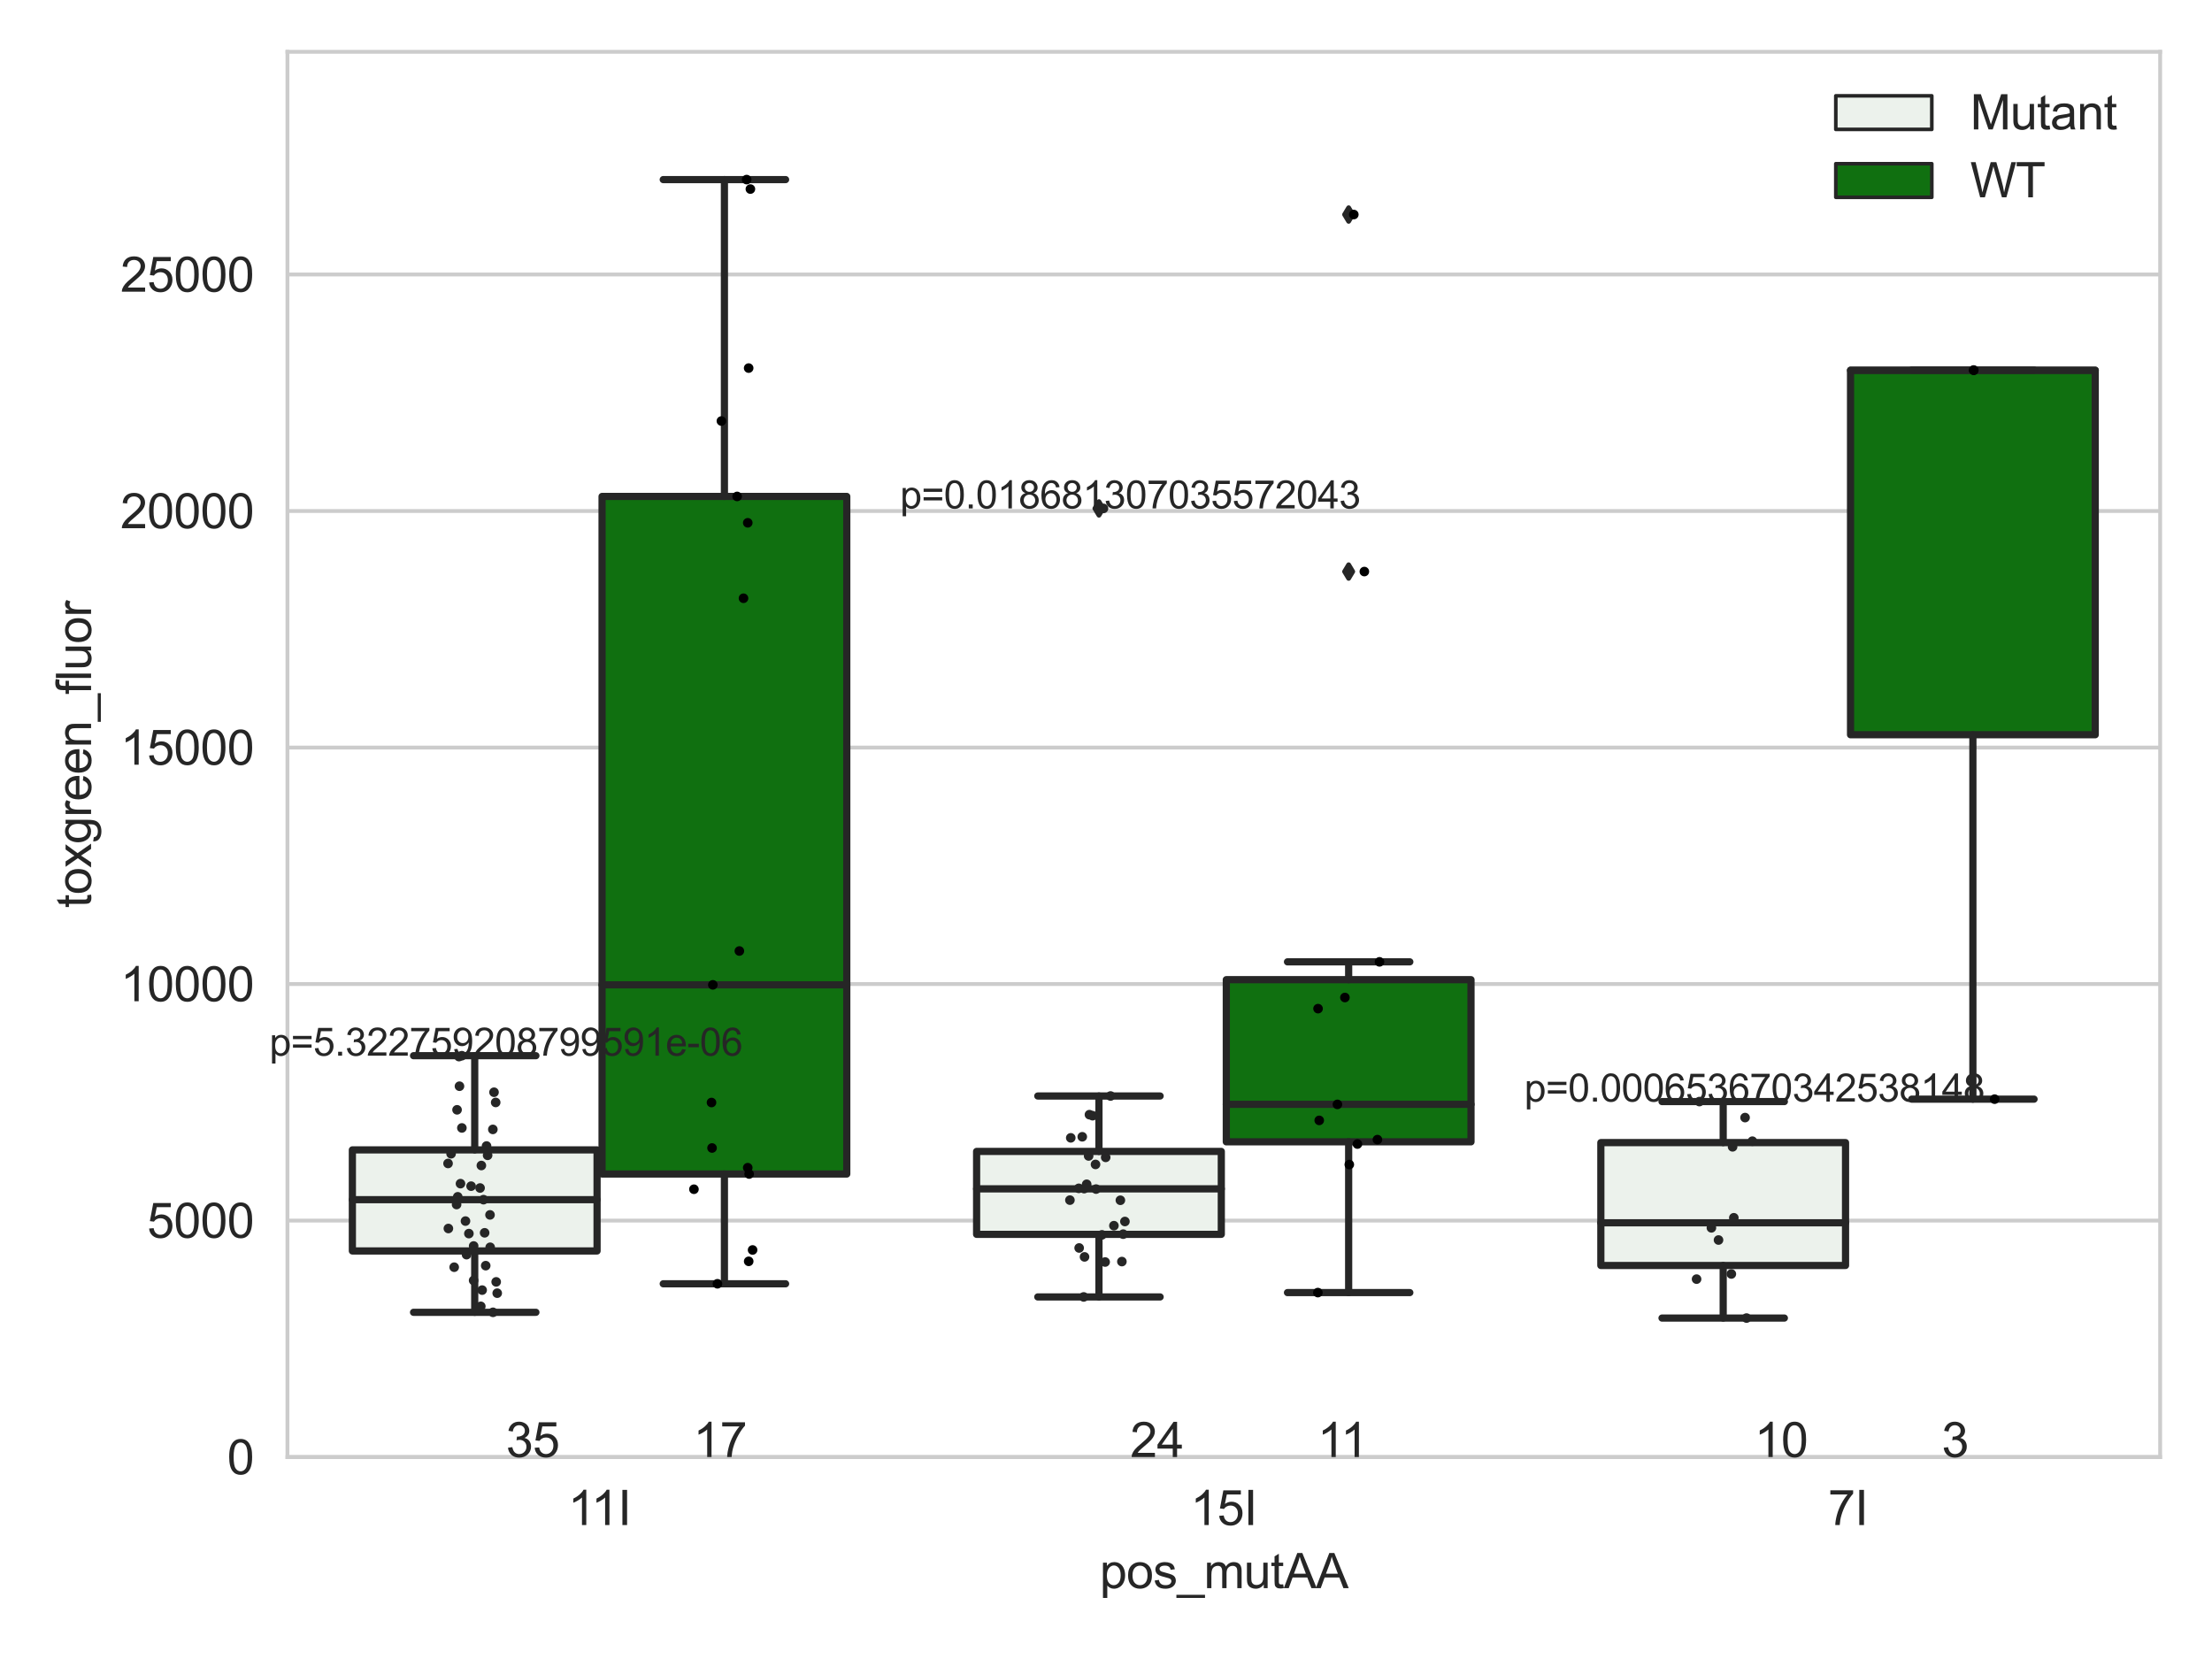 <?xml version="1.0" encoding="utf-8" standalone="no"?>
<!DOCTYPE svg PUBLIC "-//W3C//DTD SVG 1.1//EN"
  "http://www.w3.org/Graphics/SVG/1.1/DTD/svg11.dtd">
<svg xmlns:xlink="http://www.w3.org/1999/xlink" width="460.8pt" height="345.6pt" viewBox="0 0 460.8 345.6" xmlns="http://www.w3.org/2000/svg" version="1.1">
 <defs>
  <style type="text/css">*{stroke-linejoin: round; stroke-linecap: butt}</style>
 </defs>
 <g id="figure_1">
  <g id="patch_1">
   <path d="M 0 345.6 
L 460.8 345.6 
L 460.8 0 
L 0 0 
z
" style="fill: #ffffff"/>
  </g>
  <g id="axes_1">
   <g id="patch_2">
    <path d="M 59.881 303.539 
L 450 303.539 
L 450 10.8 
L 59.881 10.8 
z
" style="fill: #ffffff"/>
   </g>
   <g id="matplotlib.axis_1">
    <g id="xtick_1">
     <g id="text_1">
      <!-- 11I -->
      <g style="fill: #262626" transform="translate(118.32 317.697)scale(0.1 -0.1)">
       <defs>
        <path id="ArialMT-31" d="M 2384 0 
L 1822 0 
L 1822 3584 
Q 1619 3391 1289 3197 
Q 959 3003 697 2906 
L 697 3450 
Q 1169 3672 1522 3987 
Q 1875 4303 2022 4600 
L 2384 4600 
L 2384 0 
z
" transform="scale(0.016)"/>
        <path id="ArialMT-49" d="M 597 0 
L 597 4581 
L 1203 4581 
L 1203 0 
L 597 0 
z
" transform="scale(0.016)"/>
       </defs>
       <use xlink:href="#ArialMT-31"/>
       <use xlink:href="#ArialMT-31" x="48.24"/>
       <use xlink:href="#ArialMT-49" x="103.855"/>
      </g>
     </g>
    </g>
    <g id="xtick_2">
     <g id="text_2">
      <!-- 15I -->
      <g style="fill: #262626" transform="translate(247.991 317.697)scale(0.1 -0.1)">
       <defs>
        <path id="ArialMT-35" d="M 266 1200 
L 856 1250 
Q 922 819 1161 601 
Q 1400 384 1738 384 
Q 2144 384 2425 690 
Q 2706 997 2706 1503 
Q 2706 1984 2436 2262 
Q 2166 2541 1728 2541 
Q 1456 2541 1237 2417 
Q 1019 2294 894 2097 
L 366 2166 
L 809 4519 
L 3088 4519 
L 3088 3981 
L 1259 3981 
L 1013 2750 
Q 1425 3038 1878 3038 
Q 2478 3038 2890 2622 
Q 3303 2206 3303 1553 
Q 3303 931 2941 478 
Q 2500 -78 1738 -78 
Q 1113 -78 717 272 
Q 322 622 266 1200 
z
" transform="scale(0.016)"/>
       </defs>
       <use xlink:href="#ArialMT-31"/>
       <use xlink:href="#ArialMT-35" x="55.615"/>
       <use xlink:href="#ArialMT-49" x="111.23"/>
      </g>
     </g>
    </g>
    <g id="xtick_3">
     <g id="text_3">
      <!-- 7I -->
      <g style="fill: #262626" transform="translate(380.811 317.697)scale(0.1 -0.1)">
       <defs>
        <path id="ArialMT-37" d="M 303 3981 
L 303 4522 
L 3269 4522 
L 3269 4084 
Q 2831 3619 2401 2847 
Q 1972 2075 1738 1259 
Q 1569 684 1522 0 
L 944 0 
Q 953 541 1156 1306 
Q 1359 2072 1739 2783 
Q 2119 3494 2547 3981 
L 303 3981 
z
" transform="scale(0.016)"/>
       </defs>
       <use xlink:href="#ArialMT-37"/>
       <use xlink:href="#ArialMT-49" x="55.615"/>
      </g>
     </g>
    </g>
    <g id="text_4">
     <!-- pos_mutAA -->
     <g style="fill: #262626" transform="translate(229.095 330.842)scale(0.1 -0.1)">
      <defs>
       <path id="ArialMT-70" d="M 422 -1272 
L 422 3319 
L 934 3319 
L 934 2888 
Q 1116 3141 1344 3267 
Q 1572 3394 1897 3394 
Q 2322 3394 2647 3175 
Q 2972 2956 3137 2557 
Q 3303 2159 3303 1684 
Q 3303 1175 3120 767 
Q 2938 359 2589 142 
Q 2241 -75 1856 -75 
Q 1575 -75 1351 44 
Q 1128 163 984 344 
L 984 -1272 
L 422 -1272 
z
M 931 1641 
Q 931 1000 1190 694 
Q 1450 388 1819 388 
Q 2194 388 2461 705 
Q 2728 1022 2728 1688 
Q 2728 2322 2467 2637 
Q 2206 2953 1844 2953 
Q 1484 2953 1207 2617 
Q 931 2281 931 1641 
z
" transform="scale(0.016)"/>
       <path id="ArialMT-6f" d="M 213 1659 
Q 213 2581 725 3025 
Q 1153 3394 1769 3394 
Q 2453 3394 2887 2945 
Q 3322 2497 3322 1706 
Q 3322 1066 3130 698 
Q 2938 331 2570 128 
Q 2203 -75 1769 -75 
Q 1072 -75 642 372 
Q 213 819 213 1659 
z
M 791 1659 
Q 791 1022 1069 705 
Q 1347 388 1769 388 
Q 2188 388 2466 706 
Q 2744 1025 2744 1678 
Q 2744 2294 2464 2611 
Q 2184 2928 1769 2928 
Q 1347 2928 1069 2612 
Q 791 2297 791 1659 
z
" transform="scale(0.016)"/>
       <path id="ArialMT-73" d="M 197 991 
L 753 1078 
Q 800 744 1014 566 
Q 1228 388 1613 388 
Q 2000 388 2187 545 
Q 2375 703 2375 916 
Q 2375 1106 2209 1216 
Q 2094 1291 1634 1406 
Q 1016 1563 777 1677 
Q 538 1791 414 1992 
Q 291 2194 291 2438 
Q 291 2659 392 2848 
Q 494 3038 669 3163 
Q 800 3259 1026 3326 
Q 1253 3394 1513 3394 
Q 1903 3394 2198 3281 
Q 2494 3169 2634 2976 
Q 2775 2784 2828 2463 
L 2278 2388 
Q 2241 2644 2061 2787 
Q 1881 2931 1553 2931 
Q 1166 2931 1000 2803 
Q 834 2675 834 2503 
Q 834 2394 903 2306 
Q 972 2216 1119 2156 
Q 1203 2125 1616 2013 
Q 2213 1853 2448 1751 
Q 2684 1650 2818 1456 
Q 2953 1263 2953 975 
Q 2953 694 2789 445 
Q 2625 197 2315 61 
Q 2006 -75 1616 -75 
Q 969 -75 630 194 
Q 291 463 197 991 
z
" transform="scale(0.016)"/>
       <path id="ArialMT-5f" d="M -97 -1272 
L -97 -866 
L 3631 -866 
L 3631 -1272 
L -97 -1272 
z
" transform="scale(0.016)"/>
       <path id="ArialMT-6d" d="M 422 0 
L 422 3319 
L 925 3319 
L 925 2853 
Q 1081 3097 1340 3245 
Q 1600 3394 1931 3394 
Q 2300 3394 2536 3241 
Q 2772 3088 2869 2813 
Q 3263 3394 3894 3394 
Q 4388 3394 4653 3120 
Q 4919 2847 4919 2278 
L 4919 0 
L 4359 0 
L 4359 2091 
Q 4359 2428 4304 2576 
Q 4250 2725 4106 2815 
Q 3963 2906 3769 2906 
Q 3419 2906 3187 2673 
Q 2956 2441 2956 1928 
L 2956 0 
L 2394 0 
L 2394 2156 
Q 2394 2531 2256 2718 
Q 2119 2906 1806 2906 
Q 1569 2906 1367 2781 
Q 1166 2656 1075 2415 
Q 984 2175 984 1722 
L 984 0 
L 422 0 
z
" transform="scale(0.016)"/>
       <path id="ArialMT-75" d="M 2597 0 
L 2597 488 
Q 2209 -75 1544 -75 
Q 1250 -75 995 37 
Q 741 150 617 320 
Q 494 491 444 738 
Q 409 903 409 1263 
L 409 3319 
L 972 3319 
L 972 1478 
Q 972 1038 1006 884 
Q 1059 663 1231 536 
Q 1403 409 1656 409 
Q 1909 409 2131 539 
Q 2353 669 2445 892 
Q 2538 1116 2538 1541 
L 2538 3319 
L 3100 3319 
L 3100 0 
L 2597 0 
z
" transform="scale(0.016)"/>
       <path id="ArialMT-74" d="M 1650 503 
L 1731 6 
Q 1494 -44 1306 -44 
Q 1000 -44 831 53 
Q 663 150 594 308 
Q 525 466 525 972 
L 525 2881 
L 113 2881 
L 113 3319 
L 525 3319 
L 525 4141 
L 1084 4478 
L 1084 3319 
L 1650 3319 
L 1650 2881 
L 1084 2881 
L 1084 941 
Q 1084 700 1114 631 
Q 1144 563 1211 522 
Q 1278 481 1403 481 
Q 1497 481 1650 503 
z
" transform="scale(0.016)"/>
       <path id="ArialMT-41" d="M -9 0 
L 1750 4581 
L 2403 4581 
L 4278 0 
L 3588 0 
L 3053 1388 
L 1138 1388 
L 634 0 
L -9 0 
z
M 1313 1881 
L 2866 1881 
L 2388 3150 
Q 2169 3728 2063 4100 
Q 1975 3659 1816 3225 
L 1313 1881 
z
" transform="scale(0.016)"/>
      </defs>
      <use xlink:href="#ArialMT-70"/>
      <use xlink:href="#ArialMT-6f" x="55.615"/>
      <use xlink:href="#ArialMT-73" x="111.23"/>
      <use xlink:href="#ArialMT-5f" x="161.23"/>
      <use xlink:href="#ArialMT-6d" x="216.846"/>
      <use xlink:href="#ArialMT-75" x="300.146"/>
      <use xlink:href="#ArialMT-74" x="355.762"/>
      <use xlink:href="#ArialMT-41" x="383.545"/>
      <use xlink:href="#ArialMT-41" x="450.244"/>
     </g>
    </g>
   </g>
   <g id="matplotlib.axis_2">
    <g id="ytick_1">
     <g id="line2d_1">
      <path d="M 59.881 303.539 
L 450 303.539 
" clip-path="url(#p5c7f3841f5)" style="fill: none; stroke: #cccccc; stroke-width: 0.8; stroke-linecap: round"/>
     </g>
     <g id="text_5">
      <!-- 0 -->
      <g style="fill: #262626" transform="translate(47.32 307.118)scale(0.1 -0.1)">
       <defs>
        <path id="ArialMT-30" d="M 266 2259 
Q 266 3072 433 3567 
Q 600 4063 929 4331 
Q 1259 4600 1759 4600 
Q 2128 4600 2406 4451 
Q 2684 4303 2865 4023 
Q 3047 3744 3150 3342 
Q 3253 2941 3253 2259 
Q 3253 1453 3087 958 
Q 2922 463 2592 192 
Q 2263 -78 1759 -78 
Q 1097 -78 719 397 
Q 266 969 266 2259 
z
M 844 2259 
Q 844 1131 1108 757 
Q 1372 384 1759 384 
Q 2147 384 2411 759 
Q 2675 1134 2675 2259 
Q 2675 3391 2411 3762 
Q 2147 4134 1753 4134 
Q 1366 4134 1134 3806 
Q 844 3388 844 2259 
z
" transform="scale(0.016)"/>
       </defs>
       <use xlink:href="#ArialMT-30"/>
      </g>
     </g>
    </g>
    <g id="ytick_2">
     <g id="line2d_2">
      <path d="M 59.881 254.268 
L 450 254.268 
" clip-path="url(#p5c7f3841f5)" style="fill: none; stroke: #cccccc; stroke-width: 0.8; stroke-linecap: round"/>
     </g>
     <g id="text_6">
      <!-- 5000 -->
      <g style="fill: #262626" transform="translate(30.637 257.847)scale(0.1 -0.1)">
       <use xlink:href="#ArialMT-35"/>
       <use xlink:href="#ArialMT-30" x="55.615"/>
       <use xlink:href="#ArialMT-30" x="111.23"/>
       <use xlink:href="#ArialMT-30" x="166.846"/>
      </g>
     </g>
    </g>
    <g id="ytick_3">
     <g id="line2d_3">
      <path d="M 59.881 204.998 
L 450 204.998 
" clip-path="url(#p5c7f3841f5)" style="fill: none; stroke: #cccccc; stroke-width: 0.8; stroke-linecap: round"/>
     </g>
     <g id="text_7">
      <!-- 10000 -->
      <g style="fill: #262626" transform="translate(25.077 208.576)scale(0.1 -0.1)">
       <use xlink:href="#ArialMT-31"/>
       <use xlink:href="#ArialMT-30" x="55.615"/>
       <use xlink:href="#ArialMT-30" x="111.23"/>
       <use xlink:href="#ArialMT-30" x="166.846"/>
       <use xlink:href="#ArialMT-30" x="222.461"/>
      </g>
     </g>
    </g>
    <g id="ytick_4">
     <g id="line2d_4">
      <path d="M 59.881 155.727 
L 450 155.727 
" clip-path="url(#p5c7f3841f5)" style="fill: none; stroke: #cccccc; stroke-width: 0.8; stroke-linecap: round"/>
     </g>
     <g id="text_8">
      <!-- 15000 -->
      <g style="fill: #262626" transform="translate(25.077 159.306)scale(0.1 -0.1)">
       <use xlink:href="#ArialMT-31"/>
       <use xlink:href="#ArialMT-35" x="55.615"/>
       <use xlink:href="#ArialMT-30" x="111.23"/>
       <use xlink:href="#ArialMT-30" x="166.846"/>
       <use xlink:href="#ArialMT-30" x="222.461"/>
      </g>
     </g>
    </g>
    <g id="ytick_5">
     <g id="line2d_5">
      <path d="M 59.881 106.456 
L 450 106.456 
" clip-path="url(#p5c7f3841f5)" style="fill: none; stroke: #cccccc; stroke-width: 0.8; stroke-linecap: round"/>
     </g>
     <g id="text_9">
      <!-- 20000 -->
      <g style="fill: #262626" transform="translate(25.077 110.035)scale(0.1 -0.1)">
       <defs>
        <path id="ArialMT-32" d="M 3222 541 
L 3222 0 
L 194 0 
Q 188 203 259 391 
Q 375 700 629 1000 
Q 884 1300 1366 1694 
Q 2113 2306 2375 2664 
Q 2638 3022 2638 3341 
Q 2638 3675 2398 3904 
Q 2159 4134 1775 4134 
Q 1369 4134 1125 3890 
Q 881 3647 878 3216 
L 300 3275 
Q 359 3922 746 4261 
Q 1134 4600 1788 4600 
Q 2447 4600 2831 4234 
Q 3216 3869 3216 3328 
Q 3216 3053 3103 2787 
Q 2991 2522 2730 2228 
Q 2469 1934 1863 1422 
Q 1356 997 1212 845 
Q 1069 694 975 541 
L 3222 541 
z
" transform="scale(0.016)"/>
       </defs>
       <use xlink:href="#ArialMT-32"/>
       <use xlink:href="#ArialMT-30" x="55.615"/>
       <use xlink:href="#ArialMT-30" x="111.23"/>
       <use xlink:href="#ArialMT-30" x="166.846"/>
       <use xlink:href="#ArialMT-30" x="222.461"/>
      </g>
     </g>
    </g>
    <g id="ytick_6">
     <g id="line2d_6">
      <path d="M 59.881 57.186 
L 450 57.186 
" clip-path="url(#p5c7f3841f5)" style="fill: none; stroke: #cccccc; stroke-width: 0.8; stroke-linecap: round"/>
     </g>
     <g id="text_10">
      <!-- 25000 -->
      <g style="fill: #262626" transform="translate(25.077 60.765)scale(0.1 -0.1)">
       <use xlink:href="#ArialMT-32"/>
       <use xlink:href="#ArialMT-35" x="55.615"/>
       <use xlink:href="#ArialMT-30" x="111.23"/>
       <use xlink:href="#ArialMT-30" x="166.846"/>
       <use xlink:href="#ArialMT-30" x="222.461"/>
      </g>
     </g>
    </g>
    <g id="text_11">
     <!-- toxgreen_fluor -->
     <g style="fill: #262626" transform="translate(18.972 189.132)rotate(-90)scale(0.1 -0.1)">
      <defs>
       <path id="ArialMT-78" d="M 47 0 
L 1259 1725 
L 138 3319 
L 841 3319 
L 1350 2541 
Q 1494 2319 1581 2169 
Q 1719 2375 1834 2534 
L 2394 3319 
L 3066 3319 
L 1919 1756 
L 3153 0 
L 2463 0 
L 1781 1031 
L 1600 1309 
L 728 0 
L 47 0 
z
" transform="scale(0.016)"/>
       <path id="ArialMT-67" d="M 319 -275 
L 866 -356 
Q 900 -609 1056 -725 
Q 1266 -881 1628 -881 
Q 2019 -881 2231 -725 
Q 2444 -569 2519 -288 
Q 2563 -116 2559 434 
Q 2191 0 1641 0 
Q 956 0 581 494 
Q 206 988 206 1678 
Q 206 2153 378 2554 
Q 550 2956 876 3175 
Q 1203 3394 1644 3394 
Q 2231 3394 2613 2919 
L 2613 3319 
L 3131 3319 
L 3131 450 
Q 3131 -325 2973 -648 
Q 2816 -972 2473 -1159 
Q 2131 -1347 1631 -1347 
Q 1038 -1347 672 -1080 
Q 306 -813 319 -275 
z
M 784 1719 
Q 784 1066 1043 766 
Q 1303 466 1694 466 
Q 2081 466 2343 764 
Q 2606 1063 2606 1700 
Q 2606 2309 2336 2618 
Q 2066 2928 1684 2928 
Q 1309 2928 1046 2623 
Q 784 2319 784 1719 
z
" transform="scale(0.016)"/>
       <path id="ArialMT-72" d="M 416 0 
L 416 3319 
L 922 3319 
L 922 2816 
Q 1116 3169 1280 3281 
Q 1444 3394 1641 3394 
Q 1925 3394 2219 3213 
L 2025 2691 
Q 1819 2813 1613 2813 
Q 1428 2813 1281 2702 
Q 1134 2591 1072 2394 
Q 978 2094 978 1738 
L 978 0 
L 416 0 
z
" transform="scale(0.016)"/>
       <path id="ArialMT-65" d="M 2694 1069 
L 3275 997 
Q 3138 488 2766 206 
Q 2394 -75 1816 -75 
Q 1088 -75 661 373 
Q 234 822 234 1631 
Q 234 2469 665 2931 
Q 1097 3394 1784 3394 
Q 2450 3394 2872 2941 
Q 3294 2488 3294 1666 
Q 3294 1616 3291 1516 
L 816 1516 
Q 847 969 1125 678 
Q 1403 388 1819 388 
Q 2128 388 2347 550 
Q 2566 713 2694 1069 
z
M 847 1978 
L 2700 1978 
Q 2663 2397 2488 2606 
Q 2219 2931 1791 2931 
Q 1403 2931 1139 2672 
Q 875 2413 847 1978 
z
" transform="scale(0.016)"/>
       <path id="ArialMT-6e" d="M 422 0 
L 422 3319 
L 928 3319 
L 928 2847 
Q 1294 3394 1984 3394 
Q 2284 3394 2536 3286 
Q 2788 3178 2913 3003 
Q 3038 2828 3088 2588 
Q 3119 2431 3119 2041 
L 3119 0 
L 2556 0 
L 2556 2019 
Q 2556 2363 2490 2533 
Q 2425 2703 2258 2804 
Q 2091 2906 1866 2906 
Q 1506 2906 1245 2678 
Q 984 2450 984 1813 
L 984 0 
L 422 0 
z
" transform="scale(0.016)"/>
       <path id="ArialMT-66" d="M 556 0 
L 556 2881 
L 59 2881 
L 59 3319 
L 556 3319 
L 556 3672 
Q 556 4006 616 4169 
Q 697 4388 901 4523 
Q 1106 4659 1475 4659 
Q 1713 4659 2000 4603 
L 1916 4113 
Q 1741 4144 1584 4144 
Q 1328 4144 1222 4034 
Q 1116 3925 1116 3625 
L 1116 3319 
L 1763 3319 
L 1763 2881 
L 1116 2881 
L 1116 0 
L 556 0 
z
" transform="scale(0.016)"/>
       <path id="ArialMT-6c" d="M 409 0 
L 409 4581 
L 972 4581 
L 972 0 
L 409 0 
z
" transform="scale(0.016)"/>
      </defs>
      <use xlink:href="#ArialMT-74"/>
      <use xlink:href="#ArialMT-6f" x="27.783"/>
      <use xlink:href="#ArialMT-78" x="83.398"/>
      <use xlink:href="#ArialMT-67" x="133.398"/>
      <use xlink:href="#ArialMT-72" x="189.014"/>
      <use xlink:href="#ArialMT-65" x="222.314"/>
      <use xlink:href="#ArialMT-65" x="277.93"/>
      <use xlink:href="#ArialMT-6e" x="333.545"/>
      <use xlink:href="#ArialMT-5f" x="389.16"/>
      <use xlink:href="#ArialMT-66" x="444.775"/>
      <use xlink:href="#ArialMT-6c" x="472.559"/>
      <use xlink:href="#ArialMT-75" x="494.775"/>
      <use xlink:href="#ArialMT-6f" x="550.391"/>
      <use xlink:href="#ArialMT-72" x="606.006"/>
     </g>
    </g>
   </g>
   <g id="patch_3">
    <path d="M 73.405 260.598 
L 124.381 260.598 
L 124.381 239.542 
L 73.405 239.542 
L 73.405 260.598 
z
" clip-path="url(#p5c7f3841f5)" style="fill: #ecf2ec; stroke: #262626; stroke-width: 1.5; stroke-linejoin: miter"/>
   </g>
   <g id="patch_4">
    <path d="M 125.421 244.568 
L 176.397 244.568 
L 176.397 103.416 
L 125.421 103.416 
L 125.421 244.568 
z
" clip-path="url(#p5c7f3841f5)" style="fill: #107010; stroke: #262626; stroke-width: 1.5; stroke-linejoin: miter"/>
   </g>
   <g id="patch_5">
    <path d="M 203.445 257.134 
L 254.42 257.134 
L 254.42 239.862 
L 203.445 239.862 
L 203.445 257.134 
z
" clip-path="url(#p5c7f3841f5)" style="fill: #ecf2ec; stroke: #262626; stroke-width: 1.5; stroke-linejoin: miter"/>
   </g>
   <g id="patch_6">
    <path d="M 255.461 237.864 
L 306.436 237.864 
L 306.436 204.085 
L 255.461 204.085 
L 255.461 237.864 
z
" clip-path="url(#p5c7f3841f5)" style="fill: #107010; stroke: #262626; stroke-width: 1.5; stroke-linejoin: miter"/>
   </g>
   <g id="patch_7">
    <path d="M 333.485 263.624 
L 384.46 263.624 
L 384.46 238.024 
L 333.485 238.024 
L 333.485 263.624 
z
" clip-path="url(#p5c7f3841f5)" style="fill: #ecf2ec; stroke: #262626; stroke-width: 1.5; stroke-linejoin: miter"/>
   </g>
   <g id="patch_8">
    <path d="M 385.5 153.062 
L 436.476 153.062 
L 436.476 77.116 
L 385.5 77.116 
L 385.5 153.062 
z
" clip-path="url(#p5c7f3841f5)" style="fill: #107010; stroke: #262626; stroke-width: 1.5; stroke-linejoin: miter"/>
   </g>
   <g id="patch_9">
    <path d="M 124.901 303.539 
L 124.901 303.539 
L 124.901 303.539 
L 124.901 303.539 
z
" clip-path="url(#p5c7f3841f5)" style="fill: #ecf2ec; stroke: #262626; stroke-width: 0.75; stroke-linejoin: miter"/>
   </g>
   <g id="patch_10">
    <path d="M 124.901 303.539 
L 124.901 303.539 
L 124.901 303.539 
L 124.901 303.539 
z
" clip-path="url(#p5c7f3841f5)" style="fill: #107010; stroke: #262626; stroke-width: 0.75; stroke-linejoin: miter"/>
   </g>
   <g id="PathCollection_1"/>
   <g id="PathCollection_2"/>
   <g id="line2d_7">
    <path d="M 98.893 260.598 
L 98.893 273.379 
" clip-path="url(#p5c7f3841f5)" style="fill: none; stroke: #262626; stroke-width: 1.5; stroke-linecap: round"/>
   </g>
   <g id="line2d_8">
    <path d="M 98.893 239.542 
L 98.893 219.92 
" clip-path="url(#p5c7f3841f5)" style="fill: none; stroke: #262626; stroke-width: 1.5; stroke-linecap: round"/>
   </g>
   <g id="line2d_9">
    <path d="M 86.149 273.379 
L 111.637 273.379 
" clip-path="url(#p5c7f3841f5)" style="fill: none; stroke: #262626; stroke-width: 1.5; stroke-linecap: round"/>
   </g>
   <g id="line2d_10">
    <path d="M 86.149 219.92 
L 111.637 219.92 
" clip-path="url(#p5c7f3841f5)" style="fill: none; stroke: #262626; stroke-width: 1.5; stroke-linecap: round"/>
   </g>
   <g id="line2d_11"/>
   <g id="line2d_12">
    <path d="M 150.909 244.568 
L 150.909 267.436 
" clip-path="url(#p5c7f3841f5)" style="fill: none; stroke: #262626; stroke-width: 1.5; stroke-linecap: round"/>
   </g>
   <g id="line2d_13">
    <path d="M 150.909 103.416 
L 150.909 37.413 
" clip-path="url(#p5c7f3841f5)" style="fill: none; stroke: #262626; stroke-width: 1.5; stroke-linecap: round"/>
   </g>
   <g id="line2d_14">
    <path d="M 138.165 267.436 
L 163.653 267.436 
" clip-path="url(#p5c7f3841f5)" style="fill: none; stroke: #262626; stroke-width: 1.5; stroke-linecap: round"/>
   </g>
   <g id="line2d_15">
    <path d="M 138.165 37.413 
L 163.653 37.413 
" clip-path="url(#p5c7f3841f5)" style="fill: none; stroke: #262626; stroke-width: 1.5; stroke-linecap: round"/>
   </g>
   <g id="line2d_16"/>
   <g id="line2d_17">
    <path d="M 228.933 257.134 
L 228.933 270.175 
" clip-path="url(#p5c7f3841f5)" style="fill: none; stroke: #262626; stroke-width: 1.5; stroke-linecap: round"/>
   </g>
   <g id="line2d_18">
    <path d="M 228.933 239.862 
L 228.933 228.317 
" clip-path="url(#p5c7f3841f5)" style="fill: none; stroke: #262626; stroke-width: 1.5; stroke-linecap: round"/>
   </g>
   <g id="line2d_19">
    <path d="M 216.189 270.175 
L 241.677 270.175 
" clip-path="url(#p5c7f3841f5)" style="fill: none; stroke: #262626; stroke-width: 1.5; stroke-linecap: round"/>
   </g>
   <g id="line2d_20">
    <path d="M 216.189 228.317 
L 241.677 228.317 
" clip-path="url(#p5c7f3841f5)" style="fill: none; stroke: #262626; stroke-width: 1.5; stroke-linecap: round"/>
   </g>
   <g id="line2d_21">
    <defs>
     <path id="mc019606df6" d="M -0 1.414 
L 0.849 0 
L 0 -1.414 
L -0.849 -0 
z
" style="stroke: #262626; stroke-linejoin: miter"/>
    </defs>
    <g clip-path="url(#p5c7f3841f5)">
     <use xlink:href="#mc019606df6" x="228.933" y="105.913" style="fill: #262626; stroke: #262626; stroke-linejoin: miter"/>
    </g>
   </g>
   <g id="line2d_22">
    <path d="M 280.949 237.864 
L 280.949 269.272 
" clip-path="url(#p5c7f3841f5)" style="fill: none; stroke: #262626; stroke-width: 1.5; stroke-linecap: round"/>
   </g>
   <g id="line2d_23">
    <path d="M 280.949 204.085 
L 280.949 200.37 
" clip-path="url(#p5c7f3841f5)" style="fill: none; stroke: #262626; stroke-width: 1.5; stroke-linecap: round"/>
   </g>
   <g id="line2d_24">
    <path d="M 268.205 269.272 
L 293.692 269.272 
" clip-path="url(#p5c7f3841f5)" style="fill: none; stroke: #262626; stroke-width: 1.5; stroke-linecap: round"/>
   </g>
   <g id="line2d_25">
    <path d="M 268.205 200.37 
L 293.692 200.37 
" clip-path="url(#p5c7f3841f5)" style="fill: none; stroke: #262626; stroke-width: 1.5; stroke-linecap: round"/>
   </g>
   <g id="line2d_26">
    <g clip-path="url(#p5c7f3841f5)">
     <use xlink:href="#mc019606df6" x="280.949" y="44.693" style="fill: #262626; stroke: #262626; stroke-linejoin: miter"/>
     <use xlink:href="#mc019606df6" x="280.949" y="119.067" style="fill: #262626; stroke: #262626; stroke-linejoin: miter"/>
    </g>
   </g>
   <g id="line2d_27">
    <path d="M 358.972 263.624 
L 358.972 274.576 
" clip-path="url(#p5c7f3841f5)" style="fill: none; stroke: #262626; stroke-width: 1.5; stroke-linecap: round"/>
   </g>
   <g id="line2d_28">
    <path d="M 358.972 238.024 
L 358.972 229.479 
" clip-path="url(#p5c7f3841f5)" style="fill: none; stroke: #262626; stroke-width: 1.5; stroke-linecap: round"/>
   </g>
   <g id="line2d_29">
    <path d="M 346.228 274.576 
L 371.716 274.576 
" clip-path="url(#p5c7f3841f5)" style="fill: none; stroke: #262626; stroke-width: 1.5; stroke-linecap: round"/>
   </g>
   <g id="line2d_30">
    <path d="M 346.228 229.479 
L 371.716 229.479 
" clip-path="url(#p5c7f3841f5)" style="fill: none; stroke: #262626; stroke-width: 1.5; stroke-linecap: round"/>
   </g>
   <g id="line2d_31"/>
   <g id="line2d_32">
    <path d="M 410.988 153.062 
L 410.988 228.972 
" clip-path="url(#p5c7f3841f5)" style="fill: none; stroke: #262626; stroke-width: 1.5; stroke-linecap: round"/>
   </g>
   <g id="line2d_33">
    <path d="M 410.988 77.116 
L 410.988 77.08 
" clip-path="url(#p5c7f3841f5)" style="fill: none; stroke: #262626; stroke-width: 1.5; stroke-linecap: round"/>
   </g>
   <g id="line2d_34">
    <path d="M 398.244 228.972 
L 423.732 228.972 
" clip-path="url(#p5c7f3841f5)" style="fill: none; stroke: #262626; stroke-width: 1.5; stroke-linecap: round"/>
   </g>
   <g id="line2d_35">
    <path d="M 398.244 77.08 
L 423.732 77.08 
" clip-path="url(#p5c7f3841f5)" style="fill: none; stroke: #262626; stroke-width: 1.5; stroke-linecap: round"/>
   </g>
   <g id="line2d_36"/>
   <g id="line2d_37">
    <path d="M 73.405 249.914 
L 124.381 249.914 
" clip-path="url(#p5c7f3841f5)" style="fill: none; stroke: #262626; stroke-width: 1.5; stroke-linecap: round"/>
   </g>
   <g id="line2d_38">
    <path d="M 125.421 205.162 
L 176.397 205.162 
" clip-path="url(#p5c7f3841f5)" style="fill: none; stroke: #262626; stroke-width: 1.5; stroke-linecap: round"/>
   </g>
   <g id="line2d_39">
    <path d="M 203.445 247.659 
L 254.42 247.659 
" clip-path="url(#p5c7f3841f5)" style="fill: none; stroke: #262626; stroke-width: 1.5; stroke-linecap: round"/>
   </g>
   <g id="line2d_40">
    <path d="M 255.461 230.061 
L 306.436 230.061 
" clip-path="url(#p5c7f3841f5)" style="fill: none; stroke: #262626; stroke-width: 1.5; stroke-linecap: round"/>
   </g>
   <g id="line2d_41">
    <path d="M 333.485 254.731 
L 384.46 254.731 
" clip-path="url(#p5c7f3841f5)" style="fill: none; stroke: #262626; stroke-width: 1.5; stroke-linecap: round"/>
   </g>
   <g id="line2d_42">
    <path d="M 385.5 77.152 
L 436.476 77.152 
" clip-path="url(#p5c7f3841f5)" style="fill: none; stroke: #262626; stroke-width: 1.5; stroke-linecap: round"/>
   </g>
   <g id="patch_11">
    <path d="M 59.881 303.539 
L 59.881 10.8 
" style="fill: none; stroke: #cccccc; stroke-width: 0.8; stroke-linejoin: miter; stroke-linecap: square"/>
   </g>
   <g id="patch_12">
    <path d="M 450 303.539 
L 450 10.8 
" style="fill: none; stroke: #cccccc; stroke-width: 0.8; stroke-linejoin: miter; stroke-linecap: square"/>
   </g>
   <g id="patch_13">
    <path d="M 59.881 303.539 
L 450 303.539 
" style="fill: none; stroke: #cccccc; stroke-width: 0.8; stroke-linejoin: miter; stroke-linecap: square"/>
   </g>
   <g id="patch_14">
    <path d="M 59.881 10.8 
L 450 10.8 
" style="fill: none; stroke: #cccccc; stroke-width: 0.8; stroke-linejoin: miter; stroke-linecap: square"/>
   </g>
   <g id="PathCollection_3">
    <defs>
     <path id="C0_0_53fc0bdb4a" d="M 0 1 
C 0.265 1 0.52 0.895 0.707 0.707 
C 0.895 0.52 1 0.265 1 -0 
C 1 -0.265 0.895 -0.52 0.707 -0.707 
C 0.52 -0.895 0.265 -1 0 -1 
C -0.265 -1 -0.52 -0.895 -0.707 -0.707 
C -0.895 -0.52 -1 -0.265 -1 0 
C -1 0.265 -0.895 0.52 -0.707 0.707 
C -0.52 0.895 -0.265 1 0 1 
z
"/>
    </defs>
    <g clip-path="url(#p5c7f3841f5)">
     <use xlink:href="#C0_0_53fc0bdb4a" x="95.609" y="220.106" style="fill: #262626"/>
    </g>
    <g clip-path="url(#p5c7f3841f5)">
     <use xlink:href="#C0_0_53fc0bdb4a" x="102.67" y="235.275" style="fill: #262626"/>
    </g>
    <g clip-path="url(#p5c7f3841f5)">
     <use xlink:href="#C0_0_53fc0bdb4a" x="95.213" y="231.194" style="fill: #262626"/>
    </g>
    <g clip-path="url(#p5c7f3841f5)">
     <use xlink:href="#C0_0_53fc0bdb4a" x="100.44" y="268.754" style="fill: #262626"/>
    </g>
    <g clip-path="url(#p5c7f3841f5)">
     <use xlink:href="#C0_0_53fc0bdb4a" x="95.356" y="249.316" style="fill: #262626"/>
    </g>
    <g clip-path="url(#p5c7f3841f5)">
     <use xlink:href="#C0_0_53fc0bdb4a" x="93.969" y="240.349" style="fill: #262626"/>
    </g>
    <g clip-path="url(#p5c7f3841f5)">
     <use xlink:href="#C0_0_53fc0bdb4a" x="101.579" y="240.673" style="fill: #262626"/>
    </g>
    <g clip-path="url(#p5c7f3841f5)">
     <use xlink:href="#C0_0_53fc0bdb4a" x="93.337" y="242.37" style="fill: #262626"/>
    </g>
    <g clip-path="url(#p5c7f3841f5)">
     <use xlink:href="#C0_0_53fc0bdb4a" x="96.215" y="219.92" style="fill: #262626"/>
    </g>
    <g clip-path="url(#p5c7f3841f5)">
     <use xlink:href="#C0_0_53fc0bdb4a" x="102.913" y="227.533" style="fill: #262626"/>
    </g>
    <g clip-path="url(#p5c7f3841f5)">
     <use xlink:href="#C0_0_53fc0bdb4a" x="96.968" y="254.373" style="fill: #262626"/>
    </g>
    <g clip-path="url(#p5c7f3841f5)">
     <use xlink:href="#C0_0_53fc0bdb4a" x="100.008" y="247.481" style="fill: #262626"/>
    </g>
    <g clip-path="url(#p5c7f3841f5)">
     <use xlink:href="#C0_0_53fc0bdb4a" x="102.113" y="259.829" style="fill: #262626"/>
    </g>
    <g clip-path="url(#p5c7f3841f5)">
     <use xlink:href="#C0_0_53fc0bdb4a" x="95.717" y="226.278" style="fill: #262626"/>
    </g>
    <g clip-path="url(#p5c7f3841f5)">
     <use xlink:href="#C0_0_53fc0bdb4a" x="97.191" y="261.367" style="fill: #262626"/>
    </g>
    <g clip-path="url(#p5c7f3841f5)">
     <use xlink:href="#C0_0_53fc0bdb4a" x="94.616" y="263.981" style="fill: #262626"/>
    </g>
    <g clip-path="url(#p5c7f3841f5)">
     <use xlink:href="#C0_0_53fc0bdb4a" x="95.116" y="250.925" style="fill: #262626"/>
    </g>
    <g clip-path="url(#p5c7f3841f5)">
     <use xlink:href="#C0_0_53fc0bdb4a" x="103.58" y="269.391" style="fill: #262626"/>
    </g>
    <g clip-path="url(#p5c7f3841f5)">
     <use xlink:href="#C0_0_53fc0bdb4a" x="98.669" y="259.562" style="fill: #262626"/>
    </g>
    <g clip-path="url(#p5c7f3841f5)">
     <use xlink:href="#C0_0_53fc0bdb4a" x="101.182" y="263.659" style="fill: #262626"/>
    </g>
    <g clip-path="url(#p5c7f3841f5)">
     <use xlink:href="#C0_0_53fc0bdb4a" x="97.678" y="256.979" style="fill: #262626"/>
    </g>
    <g clip-path="url(#p5c7f3841f5)">
     <use xlink:href="#C0_0_53fc0bdb4a" x="98.14" y="247.098" style="fill: #262626"/>
    </g>
    <g clip-path="url(#p5c7f3841f5)">
     <use xlink:href="#C0_0_53fc0bdb4a" x="100.277" y="242.797" style="fill: #262626"/>
    </g>
    <g clip-path="url(#p5c7f3841f5)">
     <use xlink:href="#C0_0_53fc0bdb4a" x="100.725" y="249.914" style="fill: #262626"/>
    </g>
    <g clip-path="url(#p5c7f3841f5)">
     <use xlink:href="#C0_0_53fc0bdb4a" x="102.7" y="273.379" style="fill: #262626"/>
    </g>
    <g clip-path="url(#p5c7f3841f5)">
     <use xlink:href="#C0_0_53fc0bdb4a" x="103.364" y="267.037" style="fill: #262626"/>
    </g>
    <g clip-path="url(#p5c7f3841f5)">
     <use xlink:href="#C0_0_53fc0bdb4a" x="103.261" y="229.659" style="fill: #262626"/>
    </g>
    <g clip-path="url(#p5c7f3841f5)">
     <use xlink:href="#C0_0_53fc0bdb4a" x="98.665" y="266.741" style="fill: #262626"/>
    </g>
    <g clip-path="url(#p5c7f3841f5)">
     <use xlink:href="#C0_0_53fc0bdb4a" x="101.357" y="238.734" style="fill: #262626"/>
    </g>
    <g clip-path="url(#p5c7f3841f5)">
     <use xlink:href="#C0_0_53fc0bdb4a" x="100.16" y="272.134" style="fill: #262626"/>
    </g>
    <g clip-path="url(#p5c7f3841f5)">
     <use xlink:href="#C0_0_53fc0bdb4a" x="100.959" y="256.816" style="fill: #262626"/>
    </g>
    <g clip-path="url(#p5c7f3841f5)">
     <use xlink:href="#C0_0_53fc0bdb4a" x="95.928" y="246.577" style="fill: #262626"/>
    </g>
    <g clip-path="url(#p5c7f3841f5)">
     <use xlink:href="#C0_0_53fc0bdb4a" x="93.407" y="255.919" style="fill: #262626"/>
    </g>
    <g clip-path="url(#p5c7f3841f5)">
     <use xlink:href="#C0_0_53fc0bdb4a" x="96.218" y="234.969" style="fill: #262626"/>
    </g>
    <g clip-path="url(#p5c7f3841f5)">
     <use xlink:href="#C0_0_53fc0bdb4a" x="102.078" y="253.084" style="fill: #262626"/>
    </g>
   </g>
   <g id="PathCollection_4">
    <defs>
     <path id="C1_0_e064a5db96" d="M 0 1 
C 0.265 1 0.52 0.895 0.707 0.707 
C 0.895 0.52 1 0.265 1 -0 
C 1 -0.265 0.895 -0.52 0.707 -0.707 
C 0.52 -0.895 0.265 -1 0 -1 
C -0.265 -1 -0.52 -0.895 -0.707 -0.707 
C -0.895 -0.52 -1 -0.265 -1 0 
C -1 0.265 -0.895 0.52 -0.707 0.707 
C -0.52 0.895 -0.265 1 0 1 
z
"/>
    </defs>
    <g clip-path="url(#p5c7f3841f5)">
     <use xlink:href="#C1_0_e064a5db96" x="154.884" y="124.628"/>
    </g>
    <g clip-path="url(#p5c7f3841f5)">
     <use xlink:href="#C1_0_e064a5db96" x="149.458" y="267.436"/>
    </g>
    <g clip-path="url(#p5c7f3841f5)">
     <use xlink:href="#C1_0_e064a5db96" x="148.22" y="229.676"/>
    </g>
    <g clip-path="url(#p5c7f3841f5)">
     <use xlink:href="#C1_0_e064a5db96" x="153.556" y="103.416"/>
    </g>
    <g clip-path="url(#p5c7f3841f5)">
     <use xlink:href="#C1_0_e064a5db96" x="148.332" y="239.148"/>
    </g>
    <g clip-path="url(#p5c7f3841f5)">
     <use xlink:href="#C1_0_e064a5db96" x="155.959" y="76.679"/>
    </g>
    <g clip-path="url(#p5c7f3841f5)">
     <use xlink:href="#C1_0_e064a5db96" x="155.773" y="108.91"/>
    </g>
    <g clip-path="url(#p5c7f3841f5)">
     <use xlink:href="#C1_0_e064a5db96" x="150.282" y="87.704"/>
    </g>
    <g clip-path="url(#p5c7f3841f5)">
     <use xlink:href="#C1_0_e064a5db96" x="148.497" y="205.162"/>
    </g>
    <g clip-path="url(#p5c7f3841f5)">
     <use xlink:href="#C1_0_e064a5db96" x="155.967" y="262.758"/>
    </g>
    <g clip-path="url(#p5c7f3841f5)">
     <use xlink:href="#C1_0_e064a5db96" x="156.319" y="39.384"/>
    </g>
    <g clip-path="url(#p5c7f3841f5)">
     <use xlink:href="#C1_0_e064a5db96" x="155.541" y="37.413"/>
    </g>
    <g clip-path="url(#p5c7f3841f5)">
     <use xlink:href="#C1_0_e064a5db96" x="156.779" y="260.39"/>
    </g>
    <g clip-path="url(#p5c7f3841f5)">
     <use xlink:href="#C1_0_e064a5db96" x="155.767" y="243.251"/>
    </g>
    <g clip-path="url(#p5c7f3841f5)">
     <use xlink:href="#C1_0_e064a5db96" x="154.022" y="198.111"/>
    </g>
    <g clip-path="url(#p5c7f3841f5)">
     <use xlink:href="#C1_0_e064a5db96" x="144.561" y="247.74"/>
    </g>
    <g clip-path="url(#p5c7f3841f5)">
     <use xlink:href="#C1_0_e064a5db96" x="156.061" y="244.568"/>
    </g>
   </g>
   <g id="PathCollection_5">
    <defs>
     <path id="C2_0_629d98bb16" d="M 0 1 
C 0.265 1 0.52 0.895 0.707 0.707 
C 0.895 0.52 1 0.265 1 -0 
C 1 -0.265 0.895 -0.52 0.707 -0.707 
C 0.52 -0.895 0.265 -1 0 -1 
C -0.265 -1 -0.52 -0.895 -0.707 -0.707 
C -0.895 -0.52 -1 -0.265 -1 0 
C -1 0.265 -0.895 0.52 -0.707 0.707 
C -0.52 0.895 -0.265 1 0 1 
z
"/>
    </defs>
    <g clip-path="url(#p5c7f3841f5)">
     <use xlink:href="#C2_0_629d98bb16" x="233.979" y="257.097" style="fill: #262626"/>
    </g>
    <g clip-path="url(#p5c7f3841f5)">
     <use xlink:href="#C2_0_629d98bb16" x="224.725" y="247.55" style="fill: #262626"/>
    </g>
    <g clip-path="url(#p5c7f3841f5)">
     <use xlink:href="#C2_0_629d98bb16" x="225.928" y="261.832" style="fill: #262626"/>
    </g>
    <g clip-path="url(#p5c7f3841f5)">
     <use xlink:href="#C2_0_629d98bb16" x="229.874" y="105.913" style="fill: #262626"/>
    </g>
    <g clip-path="url(#p5c7f3841f5)">
     <use xlink:href="#C2_0_629d98bb16" x="232.048" y="255.331" style="fill: #262626"/>
    </g>
    <g clip-path="url(#p5c7f3841f5)">
     <use xlink:href="#C2_0_629d98bb16" x="230.335" y="241.1" style="fill: #262626"/>
    </g>
    <g clip-path="url(#p5c7f3841f5)">
     <use xlink:href="#C2_0_629d98bb16" x="228.329" y="247.707" style="fill: #262626"/>
    </g>
    <g clip-path="url(#p5c7f3841f5)">
     <use xlink:href="#C2_0_629d98bb16" x="234.341" y="254.46" style="fill: #262626"/>
    </g>
    <g clip-path="url(#p5c7f3841f5)">
     <use xlink:href="#C2_0_629d98bb16" x="225.456" y="236.812" style="fill: #262626"/>
    </g>
    <g clip-path="url(#p5c7f3841f5)">
     <use xlink:href="#C2_0_629d98bb16" x="233.709" y="262.809" style="fill: #262626"/>
    </g>
    <g clip-path="url(#p5c7f3841f5)">
     <use xlink:href="#C2_0_629d98bb16" x="231.348" y="228.317" style="fill: #262626"/>
    </g>
    <g clip-path="url(#p5c7f3841f5)">
     <use xlink:href="#C2_0_629d98bb16" x="226.953" y="232.205" style="fill: #262626"/>
    </g>
    <g clip-path="url(#p5c7f3841f5)">
     <use xlink:href="#C2_0_629d98bb16" x="222.883" y="250.009" style="fill: #262626"/>
    </g>
    <g clip-path="url(#p5c7f3841f5)">
     <use xlink:href="#C2_0_629d98bb16" x="226.782" y="240.806" style="fill: #262626"/>
    </g>
    <g clip-path="url(#p5c7f3841f5)">
     <use xlink:href="#C2_0_629d98bb16" x="228.216" y="242.572" style="fill: #262626"/>
    </g>
    <g clip-path="url(#p5c7f3841f5)">
     <use xlink:href="#C2_0_629d98bb16" x="223.06" y="237.033" style="fill: #262626"/>
    </g>
    <g clip-path="url(#p5c7f3841f5)">
     <use xlink:href="#C2_0_629d98bb16" x="233.395" y="250.038" style="fill: #262626"/>
    </g>
    <g clip-path="url(#p5c7f3841f5)">
     <use xlink:href="#C2_0_629d98bb16" x="225.751" y="270.175" style="fill: #262626"/>
    </g>
    <g clip-path="url(#p5c7f3841f5)">
     <use xlink:href="#C2_0_629d98bb16" x="224.809" y="259.974" style="fill: #262626"/>
    </g>
    <g clip-path="url(#p5c7f3841f5)">
     <use xlink:href="#C2_0_629d98bb16" x="227.609" y="232.418" style="fill: #262626"/>
    </g>
    <g clip-path="url(#p5c7f3841f5)">
     <use xlink:href="#C2_0_629d98bb16" x="230.221" y="262.901" style="fill: #262626"/>
    </g>
    <g clip-path="url(#p5c7f3841f5)">
     <use xlink:href="#C2_0_629d98bb16" x="229.559" y="257.243" style="fill: #262626"/>
    </g>
    <g clip-path="url(#p5c7f3841f5)">
     <use xlink:href="#C2_0_629d98bb16" x="226.375" y="246.705" style="fill: #262626"/>
    </g>
    <g clip-path="url(#p5c7f3841f5)">
     <use xlink:href="#C2_0_629d98bb16" x="225.845" y="247.611" style="fill: #262626"/>
    </g>
   </g>
   <g id="PathCollection_6">
    <defs>
     <path id="C3_0_4d58909961" d="M 0 1 
C 0.265 1 0.52 0.895 0.707 0.707 
C 0.895 0.52 1 0.265 1 -0 
C 1 -0.265 0.895 -0.52 0.707 -0.707 
C 0.52 -0.895 0.265 -1 0 -1 
C -0.265 -1 -0.52 -0.895 -0.707 -0.707 
C -0.895 -0.52 -1 -0.265 -1 0 
C -1 0.265 -0.895 0.52 -0.707 0.707 
C -0.52 0.895 -0.265 1 0 1 
z
"/>
    </defs>
    <g clip-path="url(#p5c7f3841f5)">
     <use xlink:href="#C3_0_4d58909961" x="282.023" y="44.693"/>
    </g>
    <g clip-path="url(#p5c7f3841f5)">
     <use xlink:href="#C3_0_4d58909961" x="274.574" y="210.12"/>
    </g>
    <g clip-path="url(#p5c7f3841f5)">
     <use xlink:href="#C3_0_4d58909961" x="284.22" y="119.067"/>
    </g>
    <g clip-path="url(#p5c7f3841f5)">
     <use xlink:href="#C3_0_4d58909961" x="287.372" y="200.37"/>
    </g>
    <g clip-path="url(#p5c7f3841f5)">
     <use xlink:href="#C3_0_4d58909961" x="278.609" y="230.061"/>
    </g>
    <g clip-path="url(#p5c7f3841f5)">
     <use xlink:href="#C3_0_4d58909961" x="286.946" y="237.403"/>
    </g>
    <g clip-path="url(#p5c7f3841f5)">
     <use xlink:href="#C3_0_4d58909961" x="281.084" y="242.598"/>
    </g>
    <g clip-path="url(#p5c7f3841f5)">
     <use xlink:href="#C3_0_4d58909961" x="280.169" y="207.799"/>
    </g>
    <g clip-path="url(#p5c7f3841f5)">
     <use xlink:href="#C3_0_4d58909961" x="274.821" y="233.398"/>
    </g>
    <g clip-path="url(#p5c7f3841f5)">
     <use xlink:href="#C3_0_4d58909961" x="282.777" y="238.326"/>
    </g>
    <g clip-path="url(#p5c7f3841f5)">
     <use xlink:href="#C3_0_4d58909961" x="274.536" y="269.272"/>
    </g>
   </g>
   <g id="PathCollection_7">
    <defs>
     <path id="C4_0_028121e171" d="M 0 1 
C 0.265 1 0.52 0.895 0.707 0.707 
C 0.895 0.52 1 0.265 1 -0 
C 1 -0.265 0.895 -0.52 0.707 -0.707 
C 0.52 -0.895 0.265 -1 0 -1 
C -0.265 -1 -0.52 -0.895 -0.707 -0.707 
C -0.895 -0.52 -1 -0.265 -1 0 
C -1 0.265 -0.895 0.52 -0.707 0.707 
C -0.52 0.895 -0.265 1 0 1 
z
"/>
    </defs>
    <g clip-path="url(#p5c7f3841f5)">
     <use xlink:href="#C4_0_028121e171" x="361.188" y="253.683" style="fill: #262626"/>
    </g>
    <g clip-path="url(#p5c7f3841f5)">
     <use xlink:href="#C4_0_028121e171" x="357.998" y="258.319" style="fill: #262626"/>
    </g>
    <g clip-path="url(#p5c7f3841f5)">
     <use xlink:href="#C4_0_028121e171" x="353.427" y="266.464" style="fill: #262626"/>
    </g>
    <g clip-path="url(#p5c7f3841f5)">
     <use xlink:href="#C4_0_028121e171" x="365.052" y="237.731" style="fill: #262626"/>
    </g>
    <g clip-path="url(#p5c7f3841f5)">
     <use xlink:href="#C4_0_028121e171" x="363.835" y="274.576" style="fill: #262626"/>
    </g>
    <g clip-path="url(#p5c7f3841f5)">
     <use xlink:href="#C4_0_028121e171" x="360.671" y="265.392" style="fill: #262626"/>
    </g>
    <g clip-path="url(#p5c7f3841f5)">
     <use xlink:href="#C4_0_028121e171" x="354.015" y="229.479" style="fill: #262626"/>
    </g>
    <g clip-path="url(#p5c7f3841f5)">
     <use xlink:href="#C4_0_028121e171" x="356.517" y="255.779" style="fill: #262626"/>
    </g>
    <g clip-path="url(#p5c7f3841f5)">
     <use xlink:href="#C4_0_028121e171" x="363.531" y="232.812" style="fill: #262626"/>
    </g>
    <g clip-path="url(#p5c7f3841f5)">
     <use xlink:href="#C4_0_028121e171" x="360.932" y="238.904" style="fill: #262626"/>
    </g>
   </g>
   <g id="PathCollection_8">
    <defs>
     <path id="C5_0_1406b1c2c3" d="M 0 1 
C 0.265 1 0.52 0.895 0.707 0.707 
C 0.895 0.52 1 0.265 1 -0 
C 1 -0.265 0.895 -0.52 0.707 -0.707 
C 0.52 -0.895 0.265 -1 0 -1 
C -0.265 -1 -0.52 -0.895 -0.707 -0.707 
C -0.895 -0.52 -1 -0.265 -1 0 
C -1 0.265 -0.895 0.52 -0.707 0.707 
C -0.52 0.895 -0.265 1 0 1 
z
"/>
    </defs>
    <g clip-path="url(#p5c7f3841f5)">
     <use xlink:href="#C5_0_1406b1c2c3" x="411.135" y="77.08"/>
    </g>
    <g clip-path="url(#p5c7f3841f5)">
     <use xlink:href="#C5_0_1406b1c2c3" x="415.518" y="228.972"/>
    </g>
    <g clip-path="url(#p5c7f3841f5)">
     <use xlink:href="#C5_0_1406b1c2c3" x="411.178" y="77.152"/>
    </g>
   </g>
   <g id="text_12">
    <!-- 35 -->
    <g style="fill: #262626" transform="translate(105.395 303.522)scale(0.1 -0.1)">
     <defs>
      <path id="ArialMT-33" d="M 269 1209 
L 831 1284 
Q 928 806 1161 595 
Q 1394 384 1728 384 
Q 2125 384 2398 659 
Q 2672 934 2672 1341 
Q 2672 1728 2419 1979 
Q 2166 2231 1775 2231 
Q 1616 2231 1378 2169 
L 1441 2663 
Q 1497 2656 1531 2656 
Q 1891 2656 2178 2843 
Q 2466 3031 2466 3422 
Q 2466 3731 2256 3934 
Q 2047 4138 1716 4138 
Q 1388 4138 1169 3931 
Q 950 3725 888 3313 
L 325 3413 
Q 428 3978 793 4289 
Q 1159 4600 1703 4600 
Q 2078 4600 2393 4439 
Q 2709 4278 2876 4000 
Q 3044 3722 3044 3409 
Q 3044 3113 2884 2869 
Q 2725 2625 2413 2481 
Q 2819 2388 3044 2092 
Q 3269 1797 3269 1353 
Q 3269 753 2831 336 
Q 2394 -81 1725 -81 
Q 1122 -81 723 278 
Q 325 638 269 1209 
z
" transform="scale(0.016)"/>
     </defs>
     <use xlink:href="#ArialMT-33"/>
     <use xlink:href="#ArialMT-35" x="55.615"/>
    </g>
   </g>
   <g id="text_13">
    <!-- p=5.322759208799591e-06 -->
    <g style="fill: #262626" transform="translate(56.128 219.92)scale(0.08 -0.08)">
     <defs>
      <path id="ArialMT-3d" d="M 3381 2694 
L 356 2694 
L 356 3219 
L 3381 3219 
L 3381 2694 
z
M 3381 1303 
L 356 1303 
L 356 1828 
L 3381 1828 
L 3381 1303 
z
" transform="scale(0.016)"/>
      <path id="ArialMT-2e" d="M 581 0 
L 581 641 
L 1222 641 
L 1222 0 
L 581 0 
z
" transform="scale(0.016)"/>
      <path id="ArialMT-39" d="M 350 1059 
L 891 1109 
Q 959 728 1153 556 
Q 1347 384 1650 384 
Q 1909 384 2104 503 
Q 2300 622 2425 820 
Q 2550 1019 2634 1356 
Q 2719 1694 2719 2044 
Q 2719 2081 2716 2156 
Q 2547 1888 2255 1720 
Q 1963 1553 1622 1553 
Q 1053 1553 659 1965 
Q 266 2378 266 3053 
Q 266 3750 677 4175 
Q 1088 4600 1706 4600 
Q 2153 4600 2523 4359 
Q 2894 4119 3086 3673 
Q 3278 3228 3278 2384 
Q 3278 1506 3087 986 
Q 2897 466 2520 194 
Q 2144 -78 1638 -78 
Q 1100 -78 759 220 
Q 419 519 350 1059 
z
M 2653 3081 
Q 2653 3566 2395 3850 
Q 2138 4134 1775 4134 
Q 1400 4134 1122 3828 
Q 844 3522 844 3034 
Q 844 2597 1108 2323 
Q 1372 2050 1759 2050 
Q 2150 2050 2401 2323 
Q 2653 2597 2653 3081 
z
" transform="scale(0.016)"/>
      <path id="ArialMT-38" d="M 1131 2484 
Q 781 2613 612 2850 
Q 444 3088 444 3419 
Q 444 3919 803 4259 
Q 1163 4600 1759 4600 
Q 2359 4600 2725 4251 
Q 3091 3903 3091 3403 
Q 3091 3084 2923 2848 
Q 2756 2613 2416 2484 
Q 2838 2347 3058 2040 
Q 3278 1734 3278 1309 
Q 3278 722 2862 322 
Q 2447 -78 1769 -78 
Q 1091 -78 675 323 
Q 259 725 259 1325 
Q 259 1772 486 2073 
Q 713 2375 1131 2484 
z
M 1019 3438 
Q 1019 3113 1228 2906 
Q 1438 2700 1772 2700 
Q 2097 2700 2305 2904 
Q 2513 3109 2513 3406 
Q 2513 3716 2298 3927 
Q 2084 4138 1766 4138 
Q 1444 4138 1231 3931 
Q 1019 3725 1019 3438 
z
M 838 1322 
Q 838 1081 952 856 
Q 1066 631 1291 507 
Q 1516 384 1775 384 
Q 2178 384 2440 643 
Q 2703 903 2703 1303 
Q 2703 1709 2433 1975 
Q 2163 2241 1756 2241 
Q 1359 2241 1098 1978 
Q 838 1716 838 1322 
z
" transform="scale(0.016)"/>
      <path id="ArialMT-2d" d="M 203 1375 
L 203 1941 
L 1931 1941 
L 1931 1375 
L 203 1375 
z
" transform="scale(0.016)"/>
      <path id="ArialMT-36" d="M 3184 3459 
L 2625 3416 
Q 2550 3747 2413 3897 
Q 2184 4138 1850 4138 
Q 1581 4138 1378 3988 
Q 1113 3794 959 3422 
Q 806 3050 800 2363 
Q 1003 2672 1297 2822 
Q 1591 2972 1913 2972 
Q 2475 2972 2870 2558 
Q 3266 2144 3266 1488 
Q 3266 1056 3080 686 
Q 2894 316 2569 119 
Q 2244 -78 1831 -78 
Q 1128 -78 684 439 
Q 241 956 241 2144 
Q 241 3472 731 4075 
Q 1159 4600 1884 4600 
Q 2425 4600 2770 4297 
Q 3116 3994 3184 3459 
z
M 888 1484 
Q 888 1194 1011 928 
Q 1134 663 1356 523 
Q 1578 384 1822 384 
Q 2178 384 2434 671 
Q 2691 959 2691 1453 
Q 2691 1928 2437 2201 
Q 2184 2475 1800 2475 
Q 1419 2475 1153 2201 
Q 888 1928 888 1484 
z
" transform="scale(0.016)"/>
     </defs>
     <use xlink:href="#ArialMT-70"/>
     <use xlink:href="#ArialMT-3d" x="55.615"/>
     <use xlink:href="#ArialMT-35" x="114.014"/>
     <use xlink:href="#ArialMT-2e" x="169.629"/>
     <use xlink:href="#ArialMT-33" x="197.412"/>
     <use xlink:href="#ArialMT-32" x="253.027"/>
     <use xlink:href="#ArialMT-32" x="308.643"/>
     <use xlink:href="#ArialMT-37" x="364.258"/>
     <use xlink:href="#ArialMT-35" x="419.873"/>
     <use xlink:href="#ArialMT-39" x="475.488"/>
     <use xlink:href="#ArialMT-32" x="531.104"/>
     <use xlink:href="#ArialMT-30" x="586.719"/>
     <use xlink:href="#ArialMT-38" x="642.334"/>
     <use xlink:href="#ArialMT-37" x="697.949"/>
     <use xlink:href="#ArialMT-39" x="753.564"/>
     <use xlink:href="#ArialMT-39" x="809.18"/>
     <use xlink:href="#ArialMT-35" x="864.795"/>
     <use xlink:href="#ArialMT-39" x="920.41"/>
     <use xlink:href="#ArialMT-31" x="976.025"/>
     <use xlink:href="#ArialMT-65" x="1031.641"/>
     <use xlink:href="#ArialMT-2d" x="1087.256"/>
     <use xlink:href="#ArialMT-30" x="1120.557"/>
     <use xlink:href="#ArialMT-36" x="1176.172"/>
    </g>
   </g>
   <g id="text_14">
    <!-- 17 -->
    <g style="fill: #262626" transform="translate(144.407 303.522)scale(0.1 -0.1)">
     <use xlink:href="#ArialMT-31"/>
     <use xlink:href="#ArialMT-37" x="55.615"/>
    </g>
   </g>
   <g id="text_15">
    <!-- 24 -->
    <g style="fill: #262626" transform="translate(235.435 303.522)scale(0.1 -0.1)">
     <defs>
      <path id="ArialMT-34" d="M 2069 0 
L 2069 1097 
L 81 1097 
L 81 1613 
L 2172 4581 
L 2631 4581 
L 2631 1613 
L 3250 1613 
L 3250 1097 
L 2631 1097 
L 2631 0 
L 2069 0 
z
M 2069 1613 
L 2069 3678 
L 634 1613 
L 2069 1613 
z
" transform="scale(0.016)"/>
     </defs>
     <use xlink:href="#ArialMT-32"/>
     <use xlink:href="#ArialMT-34" x="55.615"/>
    </g>
   </g>
   <g id="text_16">
    <!-- p=0.018681307035572043 -->
    <g style="fill: #262626" transform="translate(187.5 105.913)scale(0.08 -0.08)">
     <use xlink:href="#ArialMT-70"/>
     <use xlink:href="#ArialMT-3d" x="55.615"/>
     <use xlink:href="#ArialMT-30" x="114.014"/>
     <use xlink:href="#ArialMT-2e" x="169.629"/>
     <use xlink:href="#ArialMT-30" x="197.412"/>
     <use xlink:href="#ArialMT-31" x="253.027"/>
     <use xlink:href="#ArialMT-38" x="308.643"/>
     <use xlink:href="#ArialMT-36" x="364.258"/>
     <use xlink:href="#ArialMT-38" x="419.873"/>
     <use xlink:href="#ArialMT-31" x="475.488"/>
     <use xlink:href="#ArialMT-33" x="531.104"/>
     <use xlink:href="#ArialMT-30" x="586.719"/>
     <use xlink:href="#ArialMT-37" x="642.334"/>
     <use xlink:href="#ArialMT-30" x="697.949"/>
     <use xlink:href="#ArialMT-33" x="753.564"/>
     <use xlink:href="#ArialMT-35" x="809.18"/>
     <use xlink:href="#ArialMT-35" x="864.795"/>
     <use xlink:href="#ArialMT-37" x="920.41"/>
     <use xlink:href="#ArialMT-32" x="976.025"/>
     <use xlink:href="#ArialMT-30" x="1031.641"/>
     <use xlink:href="#ArialMT-34" x="1087.256"/>
     <use xlink:href="#ArialMT-33" x="1142.871"/>
    </g>
   </g>
   <g id="text_17">
    <!-- 11 -->
    <g style="fill: #262626" transform="translate(274.447 303.522)scale(0.1 -0.1)">
     <use xlink:href="#ArialMT-31"/>
     <use xlink:href="#ArialMT-31" x="48.24"/>
    </g>
   </g>
   <g id="text_18">
    <!-- 10 -->
    <g style="fill: #262626" transform="translate(365.474 303.522)scale(0.1 -0.1)">
     <use xlink:href="#ArialMT-31"/>
     <use xlink:href="#ArialMT-30" x="55.615"/>
    </g>
   </g>
   <g id="text_19">
    <!-- p=0.000653670342538148 -->
    <g style="fill: #262626" transform="translate(317.539 229.479)scale(0.08 -0.08)">
     <use xlink:href="#ArialMT-70"/>
     <use xlink:href="#ArialMT-3d" x="55.615"/>
     <use xlink:href="#ArialMT-30" x="114.014"/>
     <use xlink:href="#ArialMT-2e" x="169.629"/>
     <use xlink:href="#ArialMT-30" x="197.412"/>
     <use xlink:href="#ArialMT-30" x="253.027"/>
     <use xlink:href="#ArialMT-30" x="308.643"/>
     <use xlink:href="#ArialMT-36" x="364.258"/>
     <use xlink:href="#ArialMT-35" x="419.873"/>
     <use xlink:href="#ArialMT-33" x="475.488"/>
     <use xlink:href="#ArialMT-36" x="531.104"/>
     <use xlink:href="#ArialMT-37" x="586.719"/>
     <use xlink:href="#ArialMT-30" x="642.334"/>
     <use xlink:href="#ArialMT-33" x="697.949"/>
     <use xlink:href="#ArialMT-34" x="753.564"/>
     <use xlink:href="#ArialMT-32" x="809.18"/>
     <use xlink:href="#ArialMT-35" x="864.795"/>
     <use xlink:href="#ArialMT-33" x="920.41"/>
     <use xlink:href="#ArialMT-38" x="976.025"/>
     <use xlink:href="#ArialMT-31" x="1031.641"/>
     <use xlink:href="#ArialMT-34" x="1087.256"/>
     <use xlink:href="#ArialMT-38" x="1142.871"/>
    </g>
   </g>
   <g id="text_20">
    <!-- 3 -->
    <g style="fill: #262626" transform="translate(404.486 303.522)scale(0.1 -0.1)">
     <use xlink:href="#ArialMT-33"/>
    </g>
   </g>
   <g id="legend_1">
    <g id="patch_15">
     <path d="M 382.431 26.958 
L 402.431 26.958 
L 402.431 19.958 
L 382.431 19.958 
z
" style="fill: #ecf2ec; stroke: #262626; stroke-width: 0.75; stroke-linejoin: miter"/>
    </g>
    <g id="text_21">
     <!-- Mutant -->
     <g style="fill: #262626" transform="translate(410.431 26.958)scale(0.1 -0.1)">
      <defs>
       <path id="ArialMT-4d" d="M 475 0 
L 475 4581 
L 1388 4581 
L 2472 1338 
Q 2622 884 2691 659 
Q 2769 909 2934 1394 
L 4031 4581 
L 4847 4581 
L 4847 0 
L 4263 0 
L 4263 3834 
L 2931 0 
L 2384 0 
L 1059 3900 
L 1059 0 
L 475 0 
z
" transform="scale(0.016)"/>
       <path id="ArialMT-61" d="M 2588 409 
Q 2275 144 1986 34 
Q 1697 -75 1366 -75 
Q 819 -75 525 192 
Q 231 459 231 875 
Q 231 1119 342 1320 
Q 453 1522 633 1644 
Q 813 1766 1038 1828 
Q 1203 1872 1538 1913 
Q 2219 1994 2541 2106 
Q 2544 2222 2544 2253 
Q 2544 2597 2384 2738 
Q 2169 2928 1744 2928 
Q 1347 2928 1158 2789 
Q 969 2650 878 2297 
L 328 2372 
Q 403 2725 575 2942 
Q 747 3159 1072 3276 
Q 1397 3394 1825 3394 
Q 2250 3394 2515 3294 
Q 2781 3194 2906 3042 
Q 3031 2891 3081 2659 
Q 3109 2516 3109 2141 
L 3109 1391 
Q 3109 606 3145 398 
Q 3181 191 3288 0 
L 2700 0 
Q 2613 175 2588 409 
z
M 2541 1666 
Q 2234 1541 1622 1453 
Q 1275 1403 1131 1340 
Q 988 1278 909 1158 
Q 831 1038 831 891 
Q 831 666 1001 516 
Q 1172 366 1500 366 
Q 1825 366 2078 508 
Q 2331 650 2450 897 
Q 2541 1088 2541 1459 
L 2541 1666 
z
" transform="scale(0.016)"/>
      </defs>
      <use xlink:href="#ArialMT-4d"/>
      <use xlink:href="#ArialMT-75" x="83.301"/>
      <use xlink:href="#ArialMT-74" x="138.916"/>
      <use xlink:href="#ArialMT-61" x="166.699"/>
      <use xlink:href="#ArialMT-6e" x="222.314"/>
      <use xlink:href="#ArialMT-74" x="277.93"/>
     </g>
    </g>
    <g id="patch_16">
     <path d="M 382.431 41.103 
L 402.431 41.103 
L 402.431 34.103 
L 382.431 34.103 
z
" style="fill: #107010; stroke: #262626; stroke-width: 0.75; stroke-linejoin: miter"/>
    </g>
    <g id="text_22">
     <!-- WT -->
     <g style="fill: #262626" transform="translate(410.431 41.103)scale(0.1 -0.1)">
      <defs>
       <path id="ArialMT-57" d="M 1294 0 
L 78 4581 
L 700 4581 
L 1397 1578 
Q 1509 1106 1591 641 
Q 1766 1375 1797 1488 
L 2669 4581 
L 3400 4581 
L 4056 2263 
Q 4303 1400 4413 641 
Q 4500 1075 4641 1638 
L 5359 4581 
L 5969 4581 
L 4713 0 
L 4128 0 
L 3163 3491 
Q 3041 3928 3019 4028 
Q 2947 3713 2884 3491 
L 1913 0 
L 1294 0 
z
" transform="scale(0.016)"/>
       <path id="ArialMT-54" d="M 1659 0 
L 1659 4041 
L 150 4041 
L 150 4581 
L 3781 4581 
L 3781 4041 
L 2266 4041 
L 2266 0 
L 1659 0 
z
" transform="scale(0.016)"/>
      </defs>
      <use xlink:href="#ArialMT-57"/>
      <use xlink:href="#ArialMT-54" x="94.385"/>
     </g>
    </g>
   </g>
  </g>
 </g>
 <defs>
  <clipPath id="p5c7f3841f5">
   <rect x="59.881" y="10.8" width="390.119" height="292.739"/>
  </clipPath>
 </defs>
</svg>
